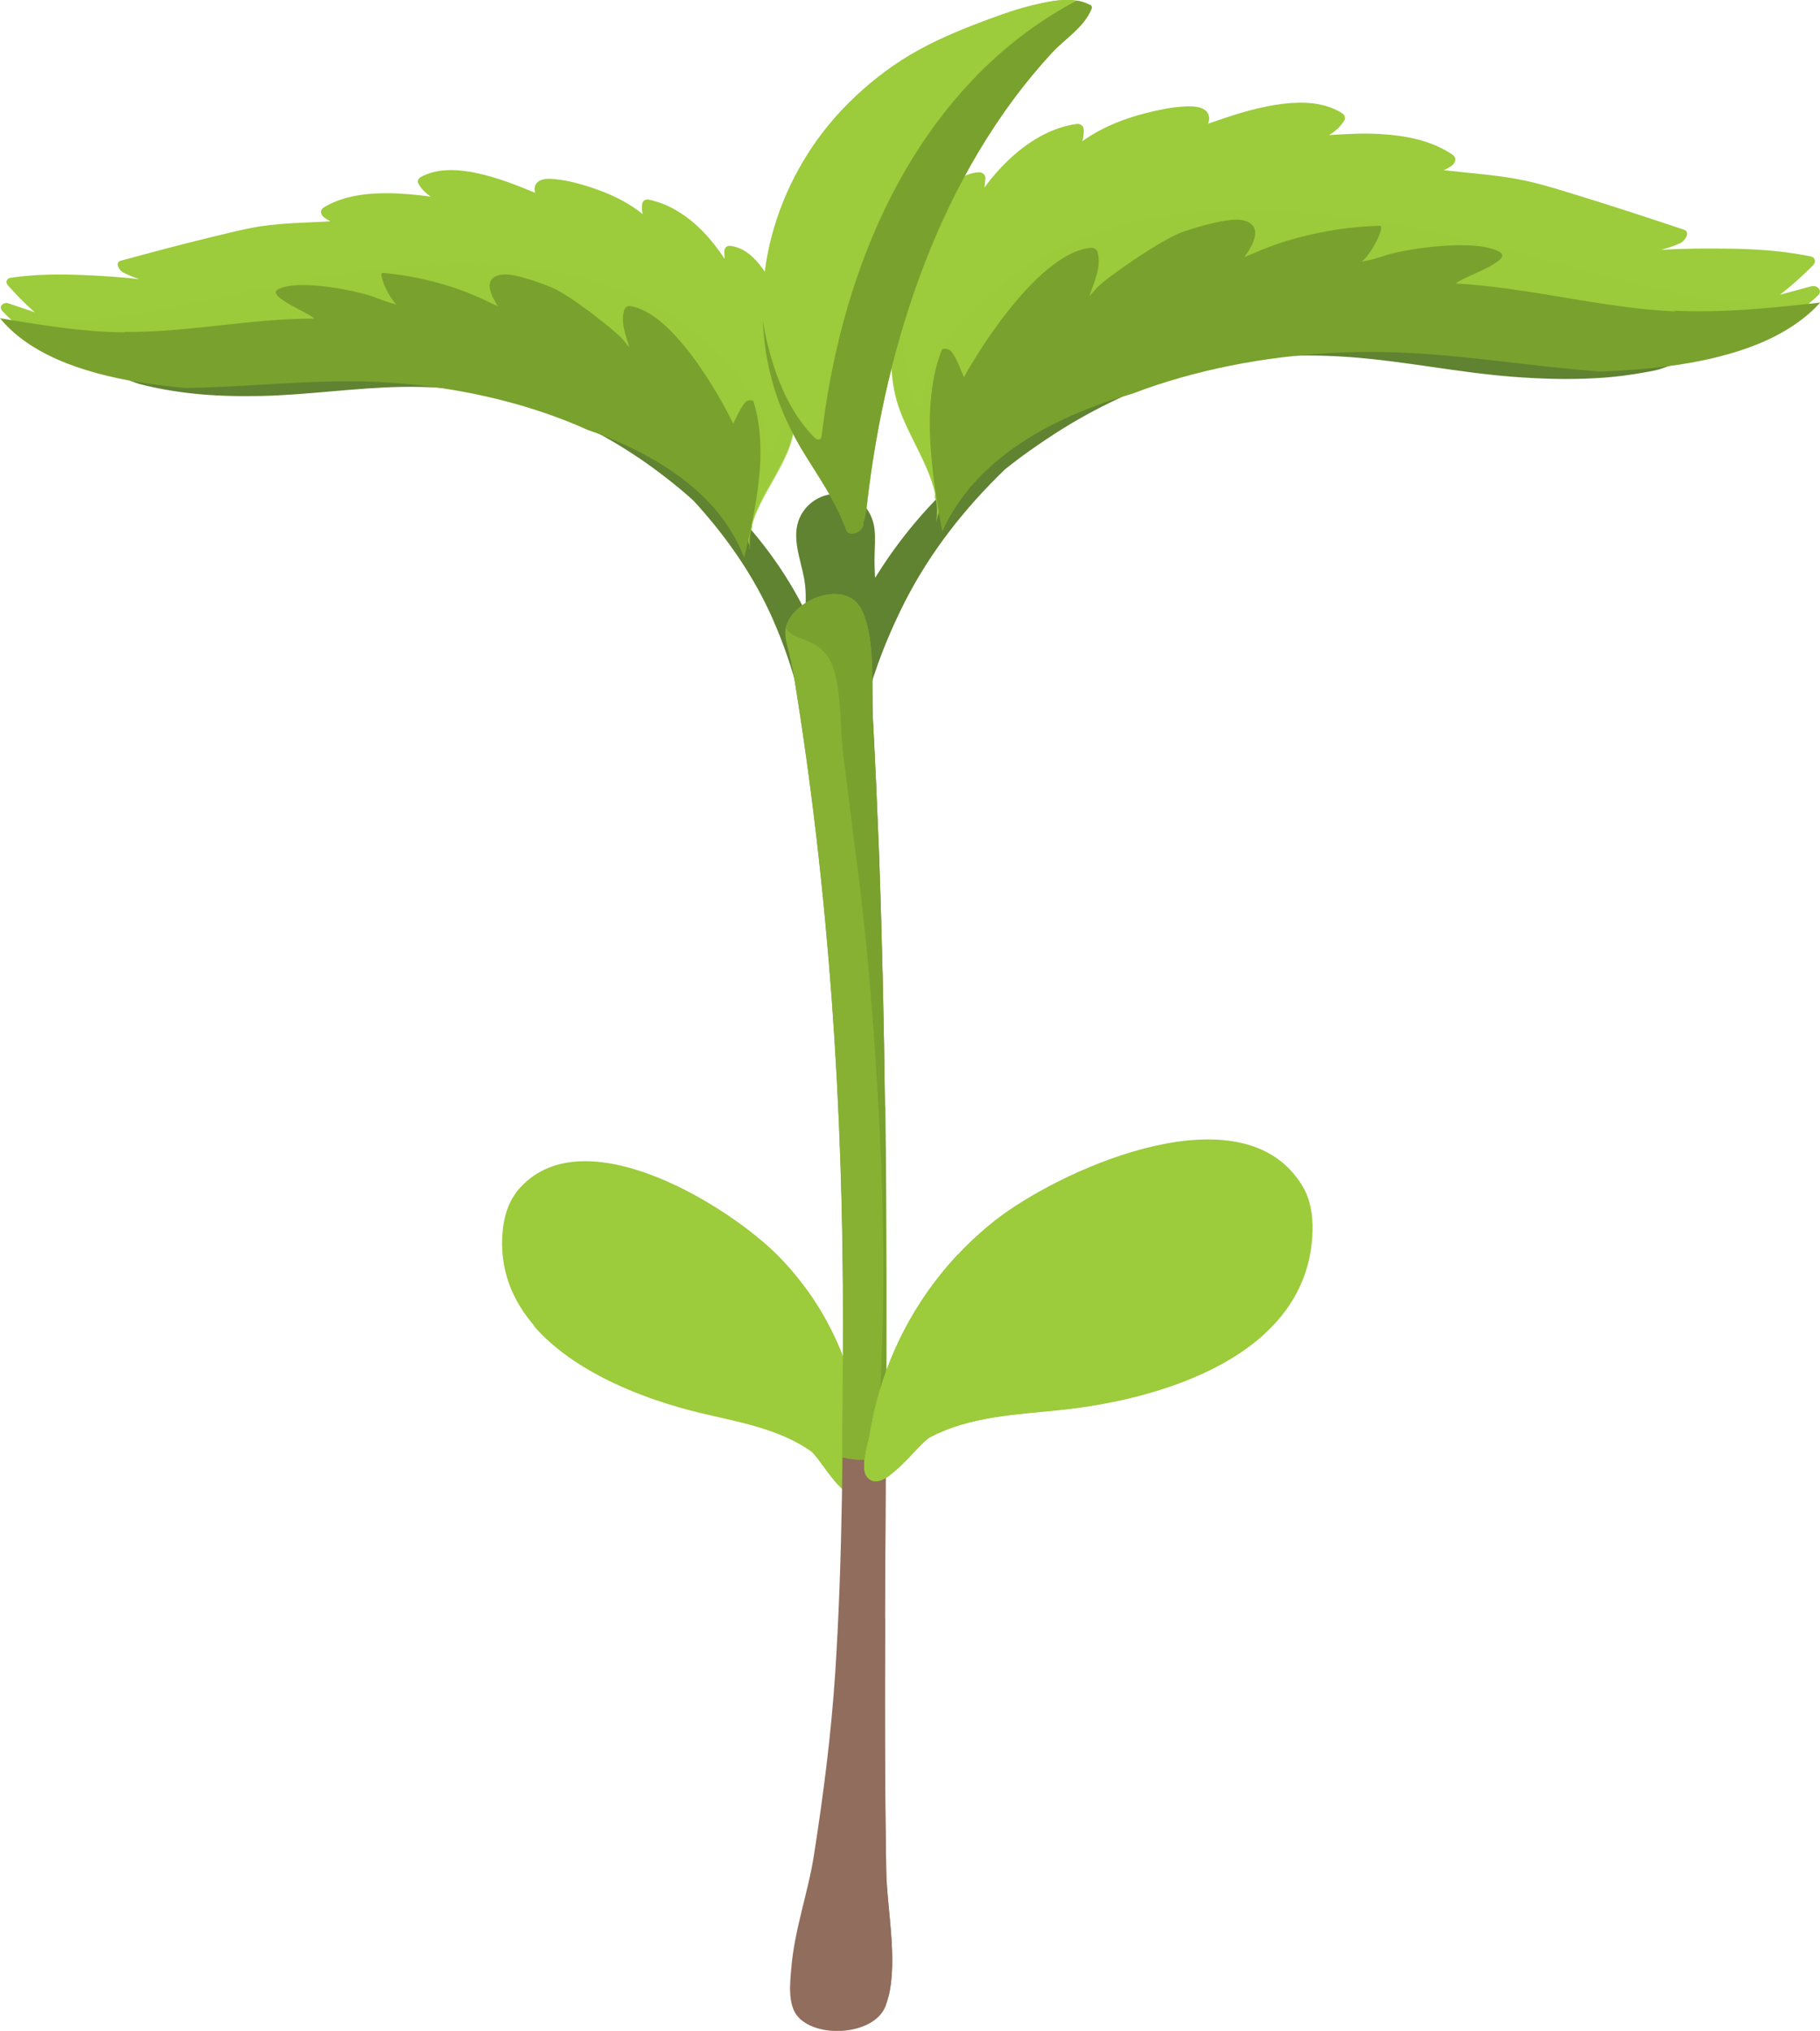 <?xml version="1.0" encoding="UTF-8"?>
<svg xmlns="http://www.w3.org/2000/svg" viewBox="0 0 86.11 96.06">
  <defs>
    <style>
      .cls-1 {
        fill: #79a12e;
      }

      .cls-2, .cls-3, .cls-4, .cls-5 {
        fill: #9ccb3b;
      }

      .cls-2, .cls-6, .cls-5 {
        mix-blend-mode: multiply;
      }

      .cls-6, .cls-7 {
        fill: #916d5d;
      }

      .cls-8 {
        isolation: isolate;
      }

      .cls-4 {
        mix-blend-mode: screen;
      }

      .cls-5 {
        opacity: .44;
      }

      .cls-9 {
        fill: #5f8331;
      }

      .cls-10 {
        fill: #87b133;
      }
    </style>
  </defs>
  <g class="cls-8">
    <g id="Layer_2">
      <g id="Layer_1-2" data-name="Layer_1">
        <g>
          <path class="cls-9" d="M41.4,27.29c-.02-.35-.03-.71-.02-1.06.01-.39.04-.78,0-1.17-.08-.8-.6-1.51-1.42-1.67-.87-.17-1.75.28-2.12,1.09-.41.91.03,1.94.2,2.85.1.53.1,1.08.05,1.61-.02.02-.03.03-.04.05-.29.43-.33.97-.26,1.49-.01.05-.03.11-.04.16-.02.09.03.12.09.12.01.07.03.14.04.21.12.52.37,1.13.86,1.4.64.37,1.36-.02,1.82-.5.57-.59.81-1.34.89-2.14.08-.81.01-1.62-.03-2.43Z"/>
          <g>
            <path class="cls-9" d="M80.61,16.49c-.53.19-1.1.35-1.66.42-.6.07-1.19.15-1.79.2-1.27.1-2.56.09-3.84,0-1.25-.09-2.49-.22-3.72-.39-1.29-.18-2.56-.41-3.85-.57-2.82-.34-5.71-.36-8.49.26-.12-.1-.33-.07-.46-.01-.64.26-1.31.44-1.95.67-.62.23-1.24.44-1.85.69-1.22.49-2.41,1.05-3.52,1.76-.17.11-.34.22-.5.34-1.87,1.16-3.58,2.54-5.07,4.16-1.58,1.72-2.89,3.7-3.83,5.85-.38.87-.75,1.76-1.05,2.66-.29.88-.58,1.95-.26,2.86.07.19.18.36.32.51.19.2.5.13.72-.03.07-.02.14-.05.21-.08.23-.11.42-.29.54-.52.23-.42.29-.94.34-1.41.06-.49.14-.93.29-1.41.42-1.37.97-2.7,1.62-3.98,1.2-2.36,2.84-4.44,4.74-6.27.5-.4,1.01-.78,1.54-1.14,1.04-.72,2-1.3,3.13-1.87.54-.27,1.09-.53,1.64-.77.27-.12.54-.23.82-.33.13-.05.26-.1.39-.15.03-.01.07-.02.11-.04.07-.03.15-.05.22-.08,2.72-.93,5.61-1.14,8.47-.93,2.58.19,5.11.73,7.69.93,1.3.1,2.6.14,3.89.07.64-.03,1.28-.1,1.91-.2.3-.05.6-.1.9-.16.3-.06.58-.18.87-.28.52-.18,1.04-.36,1.53-.6.11-.05.09-.23-.05-.18Z"/>
            <g>
              <g>
                <path class="cls-3" d="M44.29,24.68c.36-1.51,1.31-2.88,2.31-4.04,1.11-1.27,2.42-2.41,3.87-3.26,3.35-1.96,7.2-2.7,11.05-2.64,3.07.05,6.06.63,9.07,1.13,3.03.51,6.12.96,9.2.79.46-.03.93-.07,1.39-.13.98-.29,1.92-.7,2.83-1.16.73-.37,1.4-.82,2-1.39.25-.24-.04-.51-.31-.44-.49.13-.98.27-1.48.4.55-.43,1.07-.9,1.57-1.4.14-.15.09-.37-.11-.41-1.32-.27-2.67-.36-4.01-.37-1.02-.01-2.05-.01-3.08.06.32-.09.63-.19.93-.33.19-.09.49-.52.14-.63-1.65-.55-3.29-1.09-4.95-1.6-.82-.25-1.65-.52-2.48-.7-.82-.18-1.66-.28-2.5-.36-.47-.05-.95-.1-1.42-.15.13-.06.25-.12.37-.21.2-.14.25-.39.03-.53-1-.68-2.23-.9-3.41-.97-.81-.05-1.62,0-2.42.05.28-.17.53-.38.71-.67.09-.14.03-.29-.1-.37-.82-.52-1.85-.55-2.79-.44-1.06.13-2.09.44-3.1.79-.15.05-.29.1-.44.15.06-.16.07-.31,0-.47-.2-.39-.83-.36-1.19-.34-.61.04-1.21.17-1.8.32-.72.19-1.44.44-2.1.79-.3.16-.59.33-.86.53.05-.19.08-.38.06-.59-.01-.15-.18-.24-.32-.23-1.15.16-2.18.76-3.04,1.53-.49.44-.94.94-1.33,1.48.01-.13.02-.27.04-.4.02-.2-.12-.33-.32-.32-1.08.07-1.84,1.08-2.38,1.91-.61.96-1.03,2.02-1.32,3.12-.37,1.41-.53,2.91-.41,4.37.05.62.16,1.22.37,1.8.2.55.46,1.08.72,1.6.37.75.79,1.57.97,2.41-.03.11-.02.22.05.31.04.31.05.62.01.93,0,.03,0,.05,0,.07Z"/>
                <path class="cls-5" d="M82.54,14.36c-1.36-.1-2.68-.37-4.01-.67-2.05-.47-4.08-1.04-6.11-1.58-2.01-.54-4.03-1.07-6.09-1.44-1.96-.36-3.94-.57-5.93-.66-3.54-.16-7.2.16-10.41,1.79-1.5.76-2.91,1.79-4.09,2.99-1.14,1.16-2.21,2.65-2.24,4.35,0,.17-.25.26-.31.07-.33-.93-.53-1.9-.61-2.88-.15-1.75.06-3.59.63-5.29-.33.69-.59,1.41-.78,2.15-.37,1.41-.53,2.91-.41,4.37.05.62.16,1.22.37,1.8.2.55.46,1.08.72,1.6.37.75.79,1.57.97,2.41-.03.11-.02.22.05.31.04.31.05.62.01.93,0,.03,0,.05,0,.07.36-1.51,1.31-2.88,2.31-4.04,1.11-1.27,2.42-2.41,3.87-3.26,3.35-1.96,7.2-2.7,11.05-2.64,3.07.05,6.06.63,9.07,1.13,3.03.51,6.12.96,9.2.79.46-.03.93-.07,1.39-.13.98-.29,1.92-.7,2.83-1.16.56-.29,1.1-.62,1.58-1.02-1.02.1-2.05.09-3.07.01Z"/>
                <path class="cls-3" d="M56.4,5.77s0,0,0,0c0,0,0,0,0,0h0s0,0,0,.01c0,0,0,0,0,0Z"/>
                <path class="cls-3" d="M56.4,5.77s0,0,0,0h0Z"/>
              </g>
              <g>
                <path class="cls-3" d="M58.5,11.17s0,.02,0,0h0Z"/>
                <path class="cls-1" d="M79.25,14.73c-3.49-.16-6.9-1.13-10.37-1.32.25-.28,2.74-1.08,2.09-1.48-1.05-.65-4.34-.2-5.42.15-.36.12-.74.24-1.12.29.46-.35,1.13-1.69.85-1.69-1.33.03-2.65.24-3.93.58-.6.16-1.19.36-1.76.6-.24.1-.48.21-.72.3.22-.29.41-.6.49-.93.15-.58-.31-.83-.82-.84-.36,0-.73.07-1.09.15-.5.11-.99.26-1.47.42-1.02.35-3.71,2.23-4.09,2.66-.11.13-.23.26-.35.38.23-.66.56-1.31.4-2.04-.03-.16-.17-.26-.34-.24-2.71.29-5.83,5.79-5.99,6.12-.18-.4-.32-.83-.58-1.19-.11-.15-.29-.18-.46-.13-.11.29-.21.6-.29.9-.41,1.69-.32,3.47-.11,5.18.11.85.25,1.7.41,2.54.51-1.12,1.25-2.12,2.16-2.96,1.32-1.23,2.93-2.12,4.59-2.79.74-.3,1.49-.55,2.25-.77.75-.29,1.52-.54,2.29-.76,3.08-.87,6.34-1.26,9.54-1.21,3.45.05,6.85.68,10.29.92.17,0,.35,0,.52-.02,1.69-.08,3.38-.25,5.03-.66,1.44-.36,2.87-.9,4.05-1.82.3-.23.57-.48.82-.76-2.28.26-4.56.49-6.86.39Z"/>
              </g>
            </g>
          </g>
          <g>
            <path class="cls-9" d="M4.63,17.15c.45.19.93.36,1.41.44.51.09,1.02.19,1.53.26,1.09.15,2.2.21,3.3.19,1.08-.01,2.15-.07,3.22-.15,1.11-.09,2.22-.23,3.34-.3,2.44-.16,4.93-.03,7.29.64.11-.08.28-.04.4.01.54.26,1.11.44,1.64.67.52.22,1.04.44,1.56.68,1.03.48,2.02,1.02,2.94,1.68.14.1.28.21.42.32,1.55,1.09,2.96,2.36,4.16,3.83,1.27,1.56,2.31,3.33,3.01,5.22.28.77.56,1.55.77,2.34.2.77.41,1.71.09,2.47-.07.16-.18.3-.3.42-.17.16-.44.08-.62-.06-.06-.02-.12-.05-.17-.08-.2-.1-.34-.27-.44-.47-.18-.38-.2-.82-.23-1.23-.03-.42-.08-.81-.18-1.23-.29-1.2-.71-2.37-1.2-3.5-.92-2.09-2.23-3.96-3.77-5.63-.41-.37-.83-.72-1.27-1.06-.86-.67-1.66-1.21-2.61-1.77-.45-.26-.91-.51-1.37-.74-.23-.11-.45-.22-.69-.32-.11-.05-.22-.1-.33-.15-.03-.01-.06-.03-.09-.04-.06-.03-.12-.05-.19-.08-2.3-.93-4.77-1.25-7.24-1.21-2.23.04-4.43.38-6.66.43-1.12.02-2.24,0-3.35-.13-.55-.06-1.1-.15-1.64-.26-.26-.05-.51-.11-.77-.18-.25-.07-.49-.18-.73-.28-.44-.18-.87-.36-1.29-.59-.1-.05-.07-.2.05-.15Z"/>
            <g>
              <g>
                <path class="cls-3" d="M35.48,25.96c-.24-1.32-.98-2.54-1.79-3.59-.89-1.15-1.96-2.19-3.17-3-2.79-1.85-6.06-2.67-9.38-2.81-2.64-.11-5.24.25-7.86.53-2.63.29-5.31.53-7.96.23-.4-.04-.8-.11-1.19-.18-.83-.29-1.62-.7-2.37-1.14-.61-.36-1.17-.77-1.65-1.29-.2-.22.06-.44.29-.36.42.14.83.28,1.25.42-.46-.39-.88-.83-1.28-1.28-.12-.13-.06-.32.12-.35,1.15-.17,2.32-.18,3.47-.13.88.04,1.77.09,2.64.2-.27-.09-.53-.2-.79-.33-.16-.09-.4-.47-.09-.55,1.44-.39,2.89-.78,4.34-1.13.72-.17,1.44-.36,2.17-.48.72-.11,1.44-.16,2.17-.19.41-.02.82-.04,1.23-.06-.11-.06-.21-.12-.31-.2-.16-.13-.19-.34,0-.46.9-.54,1.96-.67,2.98-.67.7,0,1.39.07,2.08.16-.23-.16-.44-.35-.58-.61-.07-.13,0-.25.1-.31.73-.41,1.62-.38,2.42-.24.91.17,1.78.48,2.63.83.12.05.25.1.37.15-.04-.14-.04-.27.03-.4.19-.33.73-.27,1.04-.23.52.06,1.03.2,1.53.36.61.2,1.22.45,1.77.78.25.15.49.31.72.5-.04-.16-.05-.33-.02-.51.02-.13.16-.2.28-.18.98.19,1.84.76,2.54,1.46.4.41.76.86,1.07,1.34,0-.12,0-.23-.01-.35,0-.17.12-.28.29-.26.92.11,1.54,1.02,1.95,1.76.48.85.79,1.79.98,2.74.25,1.23.31,2.53.14,3.78-.07.53-.2,1.04-.41,1.53-.2.46-.45.9-.7,1.35-.36.63-.75,1.31-.95,2.03.02.1,0,.19-.06.26-.05.26-.07.53-.05.8,0,.02,0,.04,0,.06Z"/>
                <path class="cls-5" d="M3.08,15.22c1.17-.02,2.33-.18,3.48-.38,1.79-.3,3.56-.69,5.33-1.07,1.76-.37,3.52-.72,5.31-.95,1.7-.22,3.42-.3,5.14-.28,3.06.03,6.19.49,8.87,2.05,1.25.73,2.42,1.68,3.37,2.77.93,1.06,1.78,2.39,1.71,3.85,0,.15.2.24.27.08.33-.78.55-1.61.67-2.45.21-1.5.13-3.09-.28-4.58.25.61.44,1.24.57,1.89.25,1.23.31,2.53.14,3.78-.07.53-.2,1.04-.41,1.53-.2.46-.45.9-.7,1.35-.36.63-.75,1.31-.95,2.03.02.1,0,.19-.06.26-.05.26-.07.53-.05.8,0,.02,0,.04,0,.06-.24-1.32-.98-2.54-1.79-3.59-.89-1.15-1.96-2.19-3.17-3-2.79-1.85-6.06-2.67-9.38-2.81-2.64-.11-5.24.25-7.86.53-2.63.29-5.31.53-7.96.23-.4-.04-.8-.11-1.19-.18-.83-.29-1.62-.7-2.37-1.14-.47-.28-.91-.59-1.31-.96.87.14,1.76.18,2.64.16Z"/>
                <path class="cls-3" d="M25.98,9.1s0,0,0,0c0,0,0,0,0,0h0s0,0,0,0c0,0,0,0,0,0Z"/>
                <path class="cls-3" d="M25.98,9.11s0,0,0,0h0Z"/>
              </g>
              <g>
                <path class="cls-3" d="M23.92,13.65s0,.02,0,0h0Z"/>
                <path class="cls-1" d="M5.88,15.7c3.01.03,5.99-.64,8.99-.63-.2-.25-2.3-1.06-1.72-1.38.93-.51,3.75.04,4.66.4.31.12.63.24.95.31-.38-.33-.89-1.51-.65-1.49,1.14.09,2.27.34,3.35.69.51.17,1,.37,1.49.6.2.1.4.2.61.29-.17-.26-.32-.53-.38-.82-.1-.51.31-.7.75-.69.31.01.63.09.93.18.42.12.84.27,1.25.44.86.35,3.08,2.1,3.39,2.49.09.12.18.23.28.35-.17-.58-.42-1.15-.25-1.77.04-.13.16-.21.3-.19,2.31.38,4.73,5.27,4.86,5.56.17-.34.32-.7.55-.99.1-.12.26-.14.4-.09.08.26.15.52.2.79.27,1.47.11,3-.16,4.46-.13.73-.3,1.45-.47,2.17-.38-.99-.97-1.89-1.71-2.66-1.08-1.12-2.41-1.96-3.81-2.62-.62-.29-1.25-.55-1.9-.77-.63-.29-1.28-.54-1.94-.77-2.61-.9-5.4-1.39-8.15-1.5-2.97-.12-5.93.25-8.9.29-.15-.01-.3-.02-.45-.04-1.45-.15-2.9-.38-4.29-.81-1.22-.38-2.42-.92-3.39-1.76-.24-.21-.47-.44-.67-.69,1.95.33,3.9.65,5.88.67Z"/>
              </g>
            </g>
          </g>
          <g>
            <path class="cls-3" d="M24.43,56.4c-.39.5-.57,1.13-.64,1.76-.53,5.11,5.27,7.68,9.34,8.65,1.8.43,3.7.74,5.22,1.8.49.34,1.65,2.69,2.39,1.94.32-.33.11-1.33.1-1.74-.05-1.21-.23-2.4-.58-3.56-.65-2.19-1.83-4.22-3.43-5.84-2.29-2.32-8.88-6.43-12.03-3.43-.13.13-.26.26-.38.42Z"/>
            <path class="cls-4" d="M28.16,57.25c.57.21,1.12.51,1.58.9.28.24.86.78.63,1.2-.2.38-.82.37-1.18.33-.77-.1-1.56-.55-2.16-1.03-.3-.24-.62-.54-.73-.92-.08-.27-.01-.58.2-.76.56-.05,1.13.08,1.66.28Z"/>
            <path class="cls-2" d="M25.65,62.96c1.42.98,3.04,1.67,4.71,2.09.83.21,1.69.35,2.55.41.83.06,1.67.08,2.49-.06.74-.13,1.5-.37,2.08-.87.59-.5.89-1.22.93-1.99.02-.53-.08-1.06-.26-1.56.94,1.3,1.66,2.75,2.11,4.29.35,1.16.53,2.35.58,3.56.02.41.23,1.41-.1,1.74-.74.75-1.9-1.6-2.39-1.94-1.52-1.06-3.42-1.37-5.22-1.8-2.64-.63-6.02-1.93-7.92-4.17.14.11.29.21.44.32Z"/>
            <path class="cls-2" d="M39.38,68.13c-.86-2.7-2.68-5.02-4.69-6.95-1.77-1.7-3.77-3.17-5.91-4.37,1.31.27,2.53.97,3.61,1.74,1.15.82,2.19,1.78,3.23,2.74.96.89,1.88,1.79,2.73,2.79.91,1.06,1.75,2.21,2.38,3.46,0,.01.01.02.02.03.05.41.08.83.1,1.24.02.41.23,1.41-.1,1.74-.27.27-.59.13-.92-.17-.06-.76-.21-1.52-.45-2.25Z"/>
          </g>
          <path class="cls-7" d="M41.87,76.56c.04-8.07.1-16.14,0-24.2-.05-4.08-.14-8.16-.29-12.23-.08-2.04-.17-4.08-.28-6.12-.08-1.53.14-3.65-.49-5.08-.68-1.54-3.08-.68-3.57.6-.12.31-.08.64,0,.96.13.52.25,1.03.34,1.56,1.65,10.11,2.33,20.37,2.31,30.61-.01,5.48-.02,10.96-.37,16.42-.19,2.91-.56,5.8-1.01,8.67-.28,1.79-.92,3.51-1.07,5.33-.06.69-.19,1.77.33,2.33.96,1.04,3.64.83,4.14-.55.66-1.81.05-4.47.02-6.39-.07-3.97-.07-7.95-.05-11.92Z"/>
          <path class="cls-6" d="M41.87,76.56c.02-3.48.04-6.97.05-10.45-.35,2.48-.61,4.98-.78,7.48-.18,2.71-.25,5.42-.2,8.13.05,2.72.21,5.43.49,8.14.16,1.54.36,3.07.6,4.6.45-1.78-.07-4.2-.1-5.98-.07-3.97-.07-7.95-.05-11.92Z"/>
          <path class="cls-10" d="M39.88,62.65c0,2.09,0,4.19-.03,6.28.66.18,1.38.15,2.05-.01.02-5.52.03-11.05-.04-16.57-.05-4.08-.14-8.16-.29-12.23-.08-2.04-.17-4.08-.28-6.12-.08-1.53.14-3.65-.49-5.08-.68-1.54-3.08-.68-3.57.6-.12.31-.08.64,0,.96.13.52.25,1.03.34,1.56,1.65,10.11,2.33,20.37,2.31,30.61Z"/>
          <path class="cls-1" d="M41.87,52.35c-.05-4.08-.14-8.16-.29-12.23-.08-2.04-.17-4.08-.28-6.12-.08-1.53.14-3.65-.49-5.08-.68-1.54-3.08-.68-3.57.6-.02.06-.04.12-.05.18.06.12.15.22.28.3.29.17.63.26.93.41.34.17.65.43.84.76.24.43.34.94.41,1.42.15,1.07.12,2.16.26,3.23.23,1.7.42,3.41.65,5.12.45,3.44.73,6.9.94,10.36.22,3.48.33,6.97.28,10.46-.04,2.42-.15,4.85-.36,7.26.17-.02.34-.06.51-.1.02-5.52.03-11.05-.04-16.57Z"/>
          <g>
            <path class="cls-3" d="M61.26,55.58c-3.14-3.88-11.25-.16-14.19,2.15-2.06,1.62-3.7,3.76-4.75,6.15-.56,1.27-.95,2.6-1.17,3.97-.08.47-.46,1.57-.14,1.99.73.96,2.4-1.54,3-1.86,1.88-.99,4.09-1.07,6.2-1.29,4.77-.5,11.75-2.59,11.89-8.48.02-.73-.1-1.48-.47-2.1-.11-.19-.24-.37-.37-.53Z"/>
            <path class="cls-4" d="M57.26,56.53c-.68.16-1.35.42-1.94.8-.35.23-1.1.76-.9,1.28.18.46.88.54,1.29.54.9,0,1.85-.4,2.6-.86.38-.23.79-.53.97-.94.13-.29.1-.66-.11-.89-.63-.13-1.3-.07-1.92.07Z"/>
            <path class="cls-2" d="M59.28,63.39c-1.76.91-3.7,1.46-5.67,1.69-.98.12-1.97.15-2.96.1-.95-.05-1.91-.16-2.82-.44-.83-.25-1.66-.65-2.24-1.3-.59-.66-.84-1.52-.77-2.4.05-.6.25-1.19.53-1.74-1.26,1.34-2.29,2.89-3.03,4.57-.56,1.27-.95,2.6-1.17,3.97-.08.47-.46,1.57-.14,1.99.73.96,2.4-1.54,3-1.86,1.88-.99,4.09-1.07,6.2-1.29,3.1-.33,7.13-1.32,9.62-3.6-.18.1-.36.2-.54.3Z"/>
            <path class="cls-2" d="M42.91,67.29c1.37-2.94,3.78-5.32,6.35-7.23,2.26-1.67,4.75-3.06,7.36-4.11-1.53.11-3.02.74-4.36,1.46-1.43.77-2.75,1.7-4.07,2.65-1.22.87-2.4,1.77-3.51,2.77-1.19,1.08-2.31,2.26-3.21,3.59,0,.01-.02.02-.02.04-.12.46-.22.93-.29,1.4-.08.47-.46,1.57-.14,1.99.27.35.66.24,1.08-.06.18-.86.46-1.7.83-2.5Z"/>
          </g>
          <g>
            <path class="cls-3" d="M51.56.23c-.81-.43-1.88-.18-2.72.02-.96.23-1.88.59-2.8.94-1.16.45-2.31.97-3.36,1.64-1.06.68-2.02,1.49-2.88,2.4-1.56,1.67-2.69,3.7-3.28,5.91-.58,2.18-.59,4.52-.03,6.71.3,1.17.78,2.26,1.39,3.31.62,1.04,1.33,2.03,1.84,3.13.12.27.24.54.34.81.06.18.35.14.48.08.18-.08.3-.23.3-.43,0,0,0-.02,0-.03.01-.04.03-.09.04-.13.08-.27.12-.55.15-.83.88-7.58,3.49-15.6,8.76-21.29.63-.67,1.48-1.17,1.85-2.05.04-.09,0-.16-.07-.21Z"/>
            <path class="cls-4" d="M36.94,15.23c-.01-1.26.2-2.52.66-3.7.4-1.05.98-2.04,1.62-2.96,1.22-1.74,2.79-3.22,4.53-4.45,1.77-1.26,3.71-2.29,5.69-3.18.62-.28,1.25-.55,1.89-.81-.77-.27-1.72-.06-2.48.13-.96.23-1.88.59-2.8.94-1.16.45-2.31.97-3.36,1.64-1.06.68-2.02,1.49-2.88,2.4-1.56,1.67-2.69,3.7-3.28,5.91-.58,2.18-.59,4.52-.03,6.71.3,1.17.78,2.26,1.39,3.31.01.02.03.04.04.06-.41-1.99-.95-3.96-.98-6Z"/>
            <path class="cls-1" d="M51.56.23c-.19-.1-.4-.17-.62-.2-.83.44-1.62.94-2.37,1.49-2.94,2.17-5.18,5.16-6.74,8.44-1.6,3.36-2.52,7.01-2.96,10.69-.02.15-.19.18-.29.09-.9-.88-1.49-2.03-1.9-3.21-.26-.77-.46-1.56-.59-2.36.04.91.17,1.81.4,2.69.3,1.17.78,2.26,1.39,3.31.62,1.04,1.33,2.03,1.84,3.13.12.27.24.54.34.81.06.18.35.14.48.08.18-.08.3-.23.3-.43,0,0,0-.02,0-.03.01-.04.03-.09.04-.13.08-.27.12-.55.15-.83.88-7.58,3.49-15.6,8.76-21.29.63-.67,1.48-1.17,1.85-2.05.04-.09,0-.16-.07-.21Z"/>
          </g>
        </g>
      </g>
    </g>
  </g>
</svg>